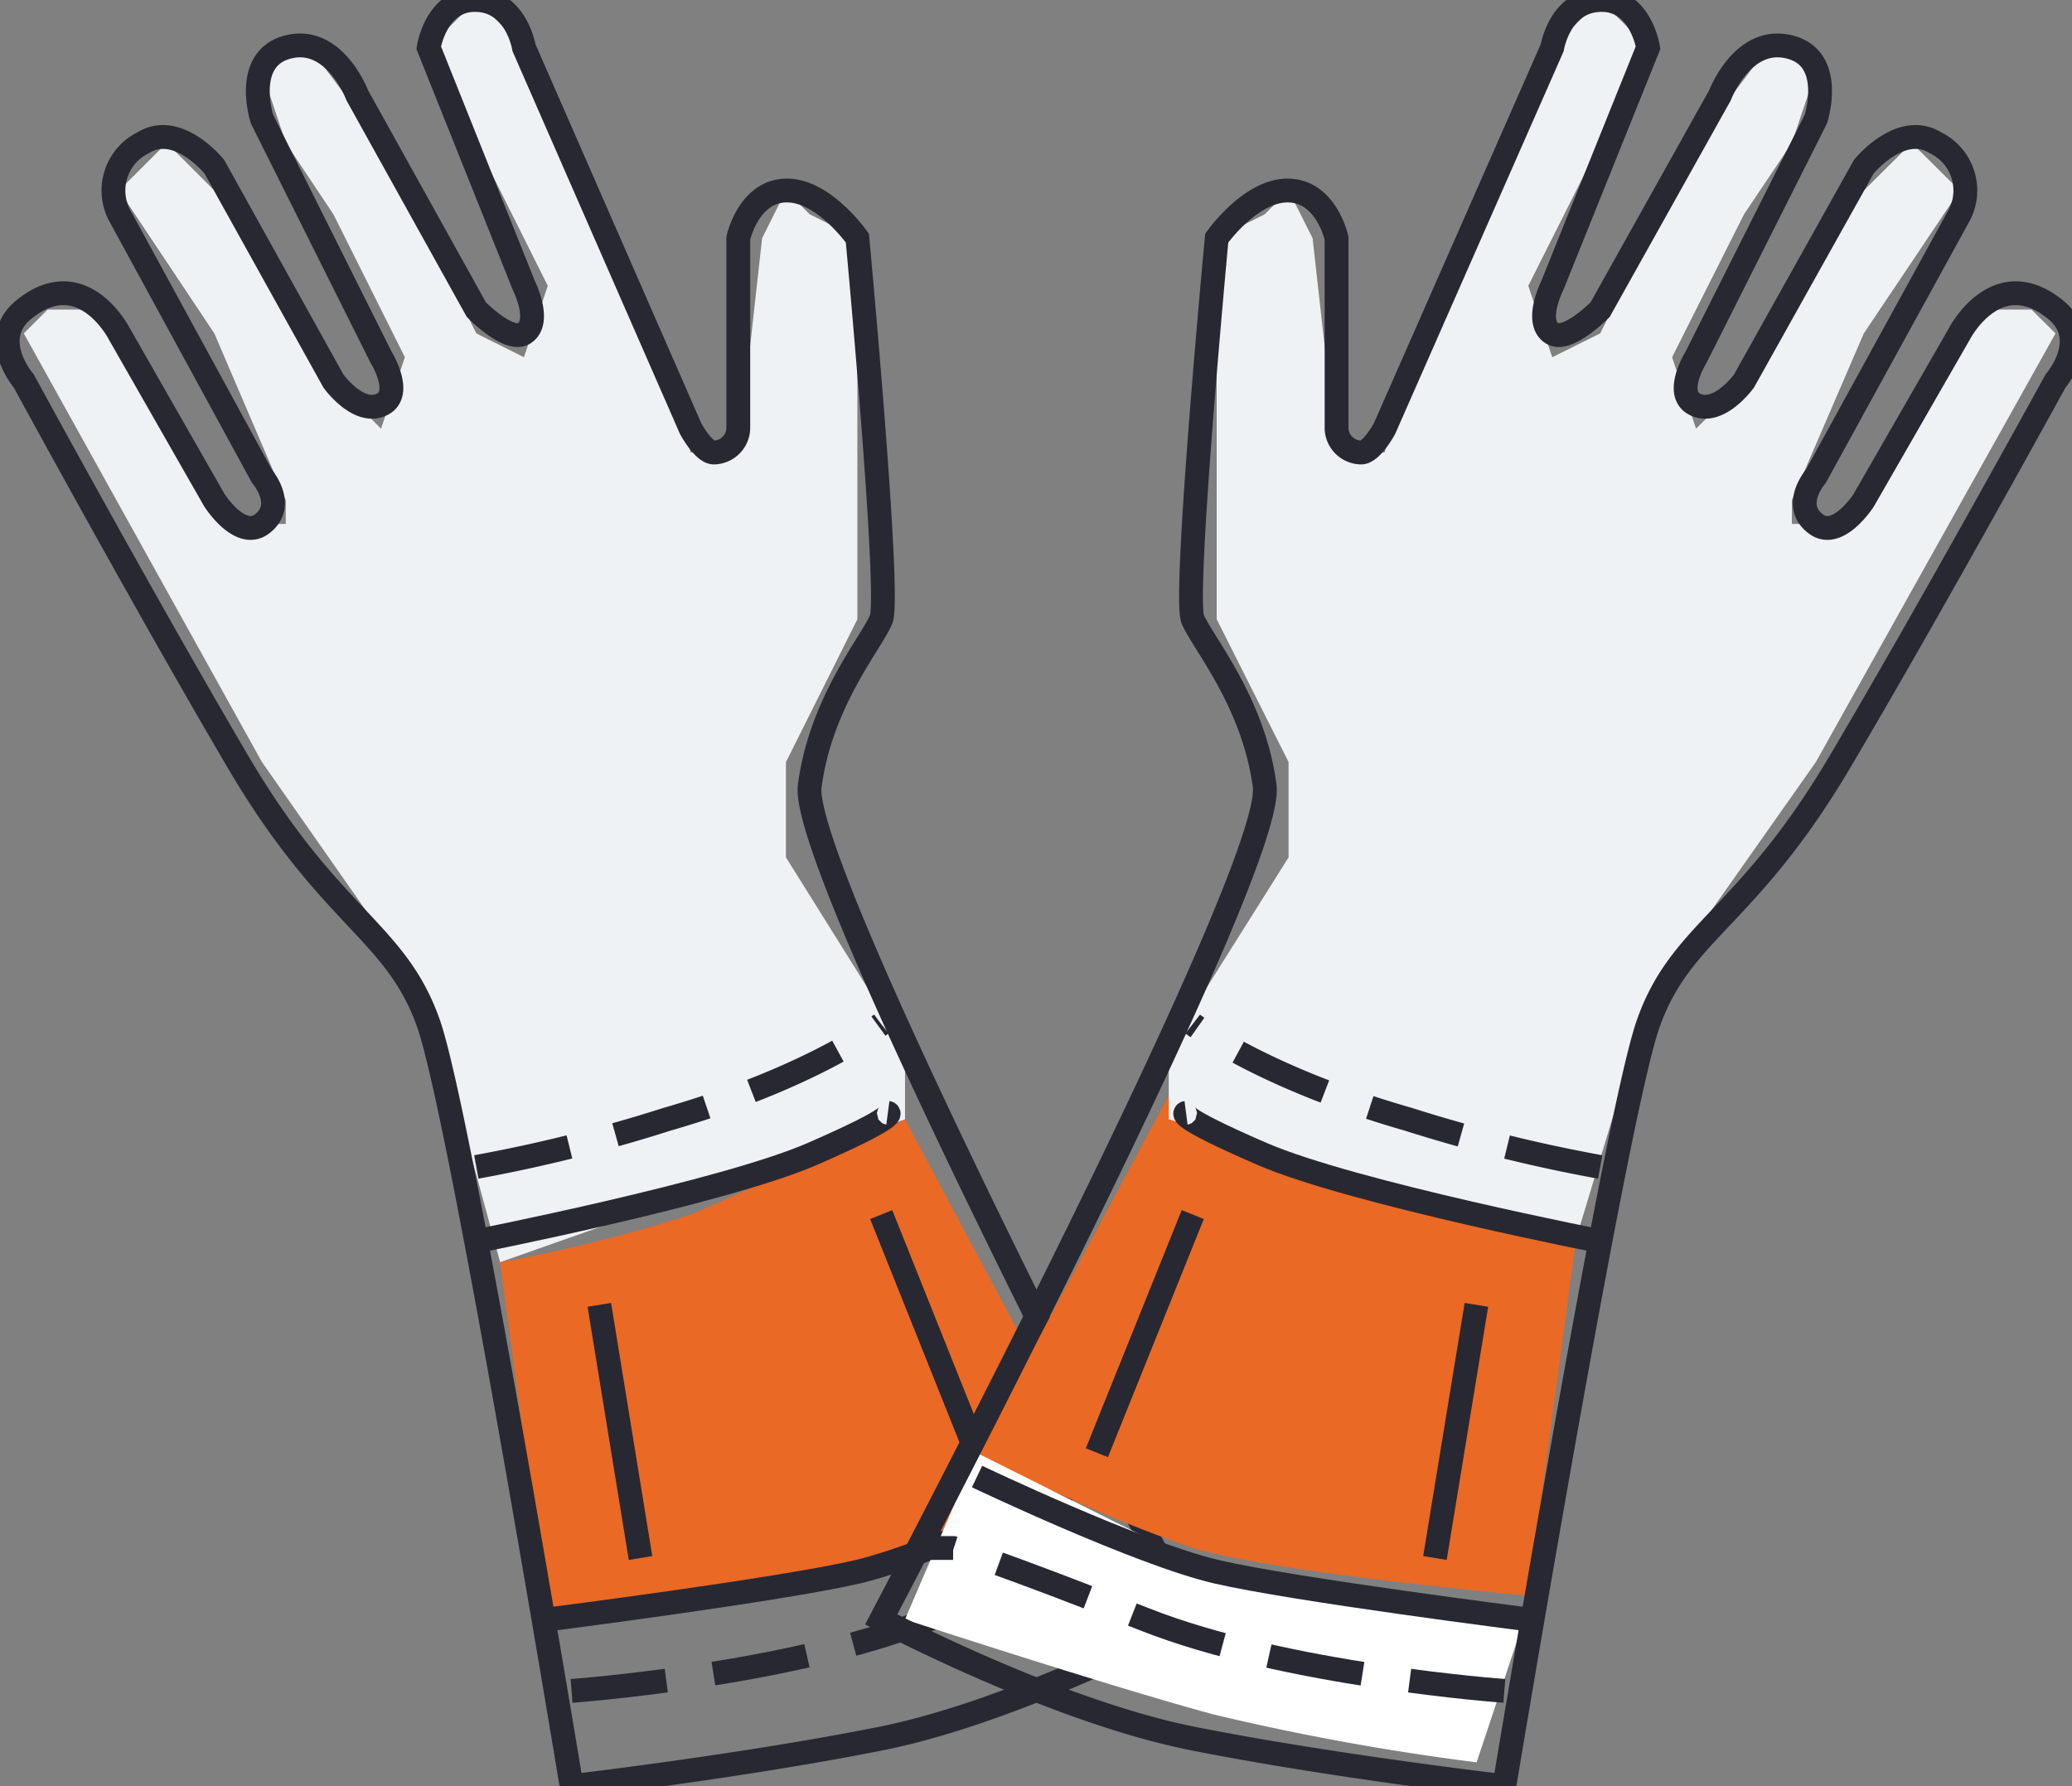 <svg xmlns="http://www.w3.org/2000/svg" width="87" height="75" viewBox="0 0 87 75">
  <rect x="0" y="0" width="87" height="75" fill="#808080" stroke="none"/>
  <defs>
    <style>
      .cls-1 {
        fill: #ea6924;
      }

      .cls-1, .cls-2, .cls-3, .cls-4, .cls-5 {
        fill-rule: evenodd;
      }

      .cls-2 {
        fill: #eff2f4;
      }

      .cls-3, .cls-4 {
        fill: none;
        stroke: #282832;
        stroke-width: 1px;
      }

      .cls-4 {
        stroke-dasharray: 4 2;
      }

      .cls-5 {
        fill: #fff;
      }
    </style>
  </defs>
  <path class="cls-1" d="M21,53l2,15s10.383-.926,14-2a61.1,61.1,0,0,0,9-4L38,47s-6.912,3.116-9,4A61.938,61.938,0,0,1,21,53Z"/>
  <path class="cls-2" d="M21,53L18,42,11,32,1,14l1-1H4l4,7,2,2h2V21L9,14,5,8,7,6,9,8l4,7,3,3,1-3L14,9,12,6,11,3l2-1,3,4,4,8,2,1,1-3L18,2l2-2,2,2,5,11,2,6h2l1-9,1-2,1,1,2,1V26l-3,6v4l5,8v3Z"/>
  <g>
    <path class="cls-3" d="M24,75s-4.629-28.071-6-32-4.1-4.372-8-11S1,16,1,16s-1.519-1.762,0-3c2.456-2,4,1,4,1l4,7s1.078,1.7,2,1c1.043-.792,0-2,0-2L5,9A2.234,2.234,0,0,1,6,6c1.461-.916,3,1,3,1l5,9s1.024,1.429,2,1,0-2,0-2L11,5s-0.791-2.46,1-3c2.022-.609,3,2,3,2l5,9s1.361,1.395,2,1c0.765-.473,0-2,0-2L18,2s0.31-2.048,2-2,2,2,2,2l7,16s0.556,1.038,1,1a1.044,1.044,0,0,0,1-1V10s0.423-1.963,2-2,3,2,3,2,1.4,15.02,1,16-2.534,3.454-3,7S50,68,50,68s-7.212,3.842-13,5S24,75,24,75Z"/>
    <path class="cls-4" d="M24,71s9.1-.653,15-3,8-3,8-3h1"/>
    <path class="cls-4" d="M20,49a64.052,64.052,0,0,0,8-2c6.2-1.789,9-4,9-4"/>
    <path class="cls-3" d="M19.721,52.176s10.623-2.082,14.392-3.725,3.167-1.723,3.167-1.723"/>
    <path class="cls-3" d="M23,68s9.764-1.245,13-2,10-4,10-4"/>
    <path class="cls-3" d="M37,51l4,10"/>
    <path id="Shape_47_copy" data-name="Shape 47 copy" class="cls-3" d="M25.165,54.791l1.73,10.63"/>
  </g>
  <path class="cls-1" d="M66.182,52L64.17,67s-10.449-.926-14.088-2a61.692,61.692,0,0,1-9.057-4l8.05-15s6.955,3.116,9.057,4A62.607,62.607,0,0,0,66.182,52Z"/>
  <path class="cls-2" d="M66.182,52L69.2,42l7.044-10L86.308,14,85.3,13H83.289l-4.025,7-2.013,2H75.239V21l3.019-7,4.025-6L80.27,6,78.258,8l-4.025,7-3.019,3-1.006-3,3.019-6,2.013-3,1.006-3L74.233,2,71.214,6l-4.025,8-2.013,1L64.17,12,69.2,2,67.189,0,65.176,2,60.145,13l-2.012,6H56.119l-1.006-9L54.107,8,53.1,9l-2.013,1V26l3.019,6v4l-5.031,8v3Z"/>
  <path class="cls-5" d="M41,61l-3,7s8.666,2.838,13,4a103.026,103.026,0,0,0,11,2l2-6L51,66Z"/>
  <g>
    <path class="cls-3" d="M63.164,75S67.822,46.929,69.2,43s4.128-4.372,8.05-11,9.057-16,9.057-16,1.528-1.762,0-3c-2.471-2-4.025,1-4.025,1l-4.025,7s-1.085,1.7-2.013,1c-1.05-.792,0-2,0-2L82.283,9a2.226,2.226,0,0,0-1.006-3c-1.47-.916-3.019,1-3.019,1l-5.031,9s-1.03,1.429-2.013,1,0-2,0-2L76.245,5s0.8-2.46-1.006-3C73.2,1.391,72.22,4,72.22,4l-5.032,9s-1.369,1.395-2.013,1c-0.77-.473,0-2,0-2L69.2,2S68.889-.048,67.189,0s-2.013,2-2.013,2L58.132,18s-0.56,1.038-1.006,1a1.045,1.045,0,0,1-1.006-1V10s-0.425-1.963-2.013-2-3.019,2-3.019,2-1.41,15.02-1.006,16,2.55,3.454,3.019,7S37,68,37,68s7.258,3.842,13.082,5S63.164,75,63.164,75Z"/>
    <path class="cls-4" d="M63.164,71s-9.156-.653-15.094-3-8.05-3-8.05-3H39.013"/>
    <path class="cls-4" d="M67.189,49a64.793,64.793,0,0,1-8.05-2c-6.239-1.789-9.057-4-9.057-4"/>
    <path class="cls-3" d="M67.469,52.176s-10.69-2.082-14.482-3.725S49.8,46.728,49.8,46.728"/>
    <path class="cls-3" d="M64.17,68s-9.825-1.245-13.082-2-10.063-4-10.063-4"/>
    <path class="cls-3" d="M50.082,51L46.057,61"/>
    <path id="Shape_47_copy-2" data-name="Shape 47 copy" class="cls-3" d="M61.992,54.791l-1.741,10.63"/>
  </g>
</svg>
